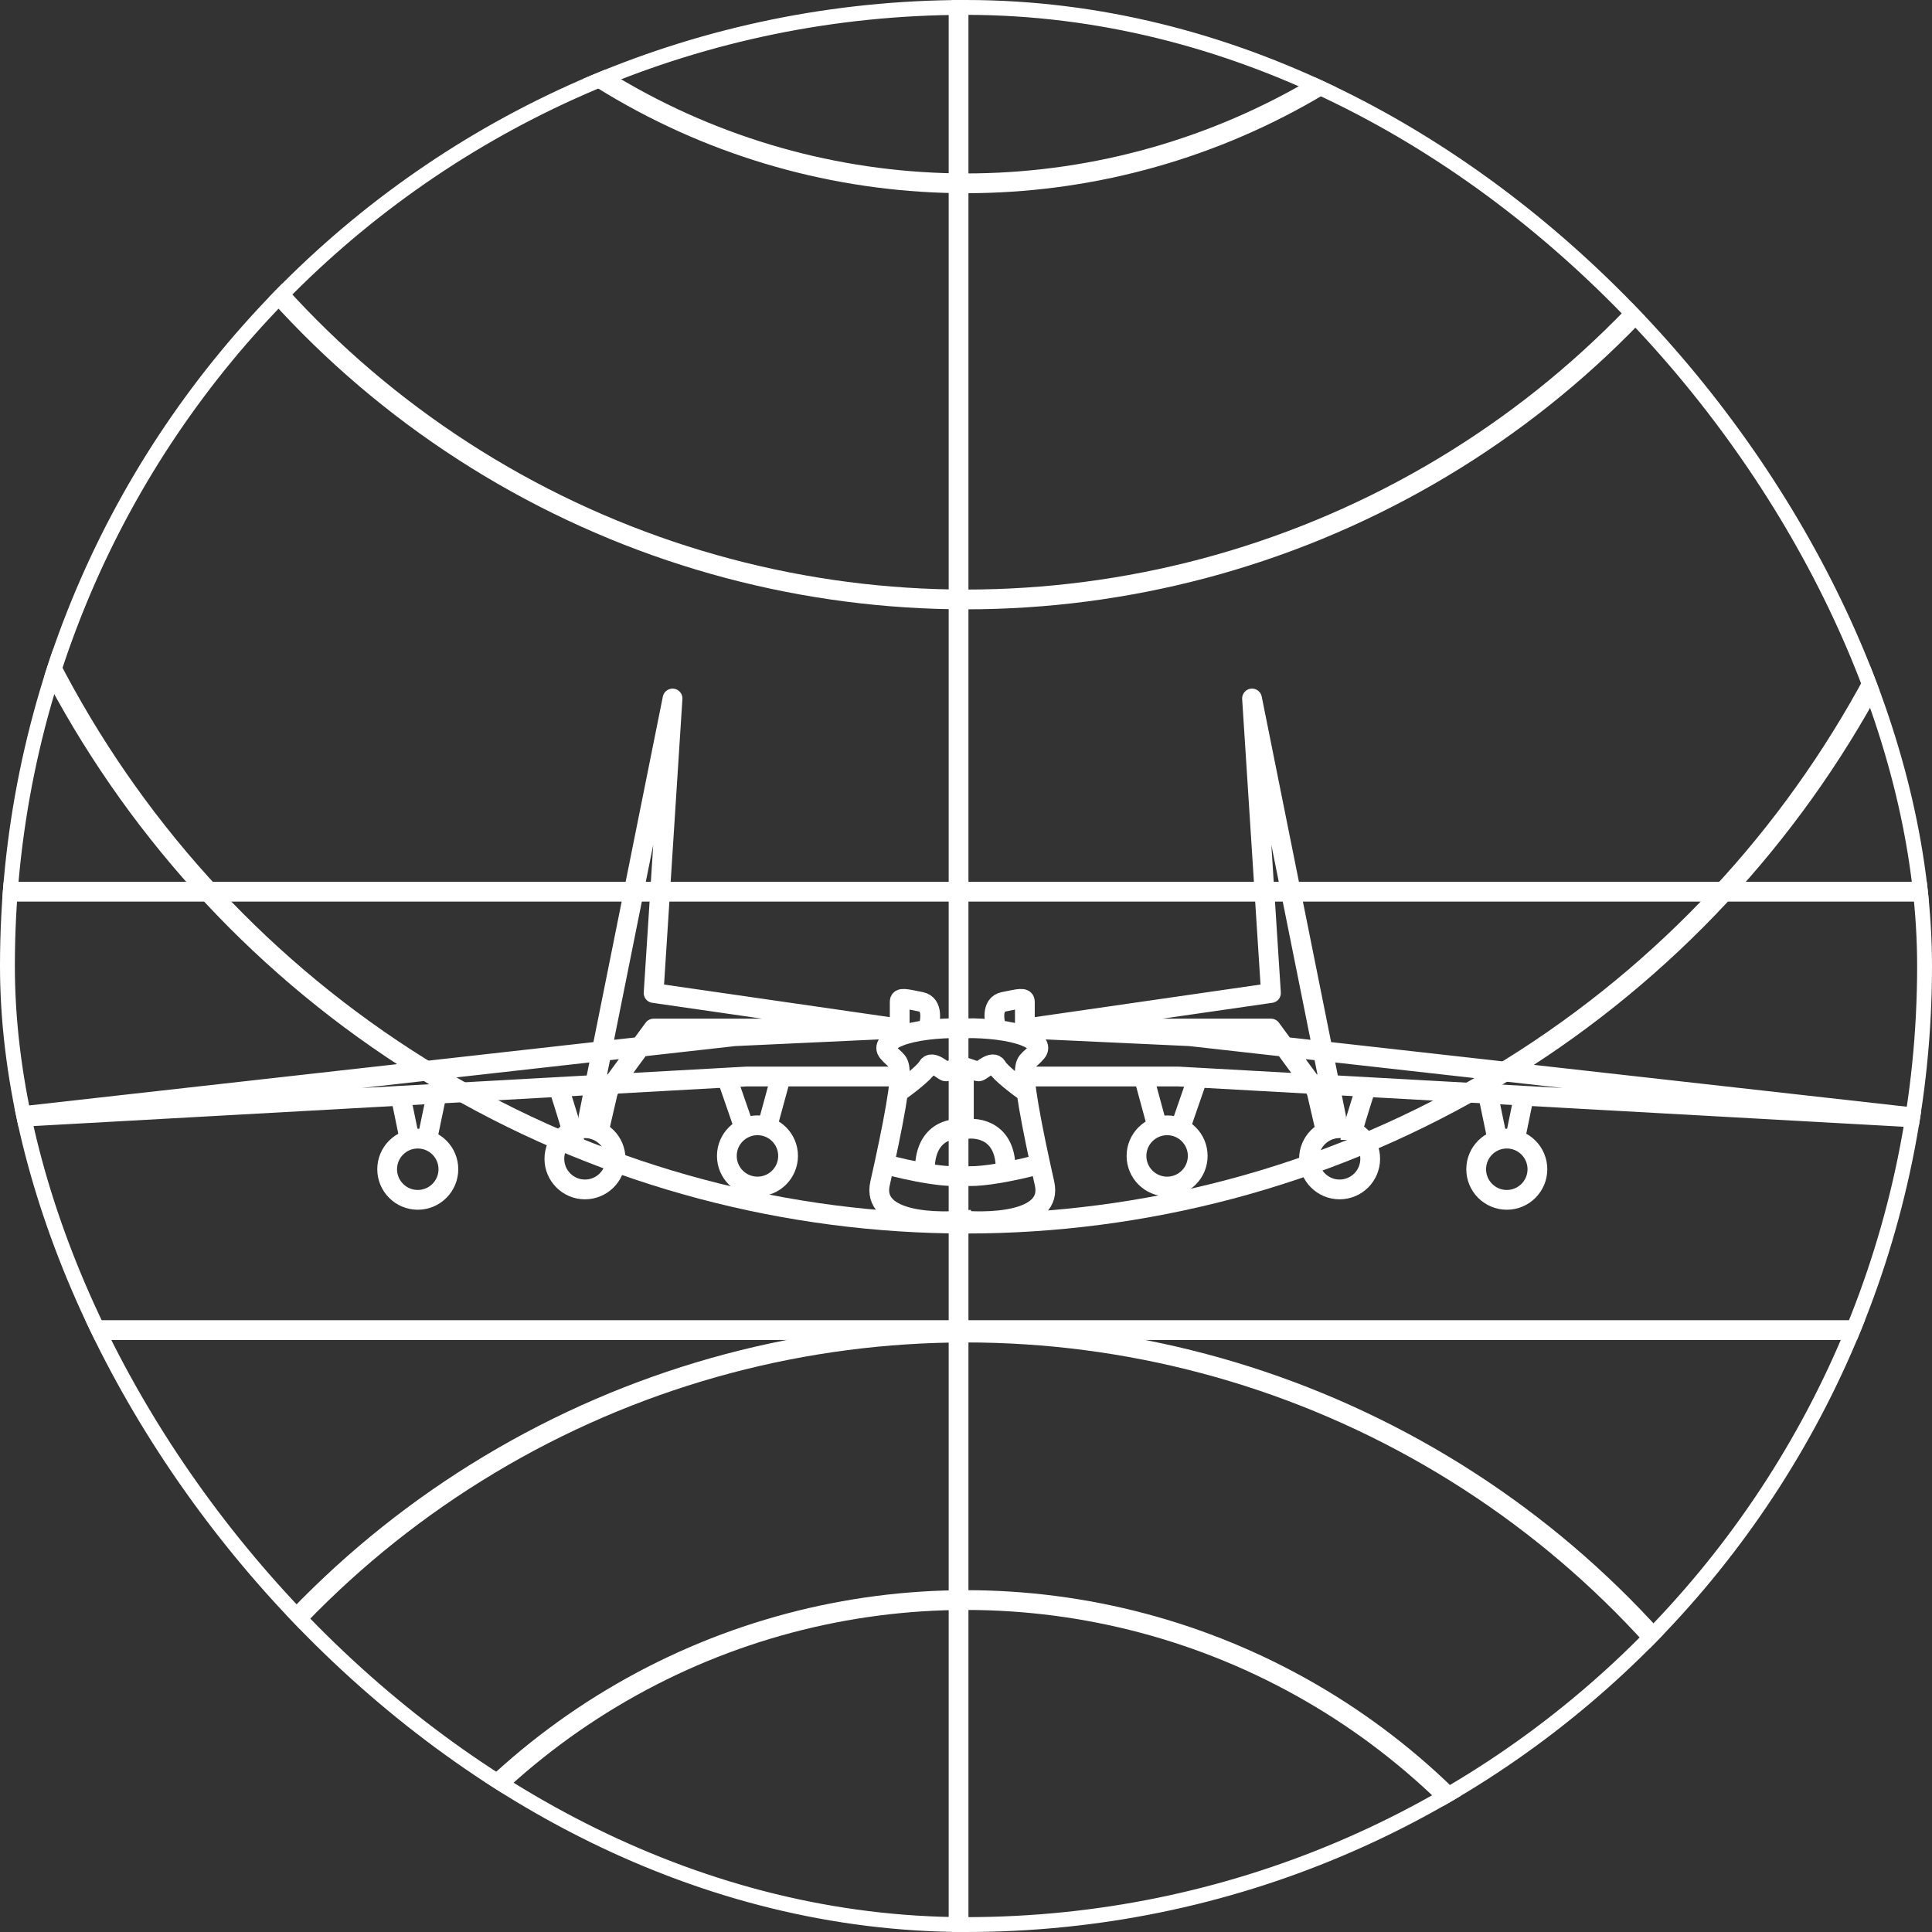 <svg width="130" height="130" viewBox="0 0 130 130" fill="none" xmlns="http://www.w3.org/2000/svg">
<rect x="0" y="0" width="130" height="130" fill="#333333" stroke="none"/>
<g clip-path="url(#clip0_101_17)">
<circle cx="65" cy="13" r="69.335" stroke="white" stroke-width="1.33"/>
<circle cx="65" cy="-22" r="62.335" stroke="white" stroke-width="1.33"/>
<circle cx="63" cy="63" r="62.335" transform="matrix(1 0 0 -1 2 215)" stroke="white" stroke-width="1.33"/>
<circle cx="65" cy="-34" r="46.335" stroke="white" stroke-width="1.33"/>
<circle cx="47" cy="47" r="46.335" transform="matrix(1 0 0 -1 18 201)" stroke="white" stroke-width="1.33"/>
<path d="M0.5 60H65H129.5M64.5 129.5V0.5" stroke="white" stroke-width="1.33" stroke-linecap="round" stroke-linejoin="round"/>
<path d="M129.5 89.5H64.5H0" stroke="white" stroke-width="1.33" stroke-linecap="round" stroke-linejoin="round"/>
<path d="M65.406 82.066C63.096 82.348 58.623 82.257 59.216 79.632C59.317 79.186 59.414 78.749 59.506 78.325M60.539 72.436C60.592 71.272 60.274 71.431 59.745 70.796C59.45 70.442 59.73 70.04 60.539 69.725M60.539 72.436H50.221L0.749 75.188L49.427 69.725L60.539 69.209M60.539 72.436C60.526 72.71 60.487 73.072 60.426 73.507M65.036 69.209C64.212 69.209 64.352 69.159 63.449 69.209C63.078 69.229 62.733 69.26 62.415 69.299M62.415 69.299C62.618 68.74 62.814 67.579 61.967 67.41C60.909 67.198 60.539 67.092 60.539 67.41C60.539 67.609 60.539 68.508 60.539 69.209M62.415 69.299C61.625 69.396 60.997 69.546 60.539 69.725M60.539 69.725C60.539 69.581 60.539 69.402 60.539 69.209M60.539 69.209L43.98 66.818L45.254 47L39.592 75.188L43.98 69.209H60.539ZM60.426 73.507C60.992 73.108 62.183 72.204 62.415 71.788C62.704 71.269 63.474 72.093 63.653 72.093C63.796 72.093 64.635 71.794 65.036 71.645M60.426 73.507C60.261 74.672 59.932 76.365 59.506 78.325M59.506 78.325C61.059 78.751 64.373 79.477 65.21 78.965" stroke="white" stroke-width="1.33" stroke-linejoin="round"/>
<path d="M64.094 82.066C66.404 82.348 70.877 82.257 70.284 79.632C70.183 79.186 70.087 78.749 69.994 78.325M68.961 72.436C68.909 71.272 69.226 71.431 69.755 70.796C70.05 70.442 69.77 70.04 68.961 69.725M68.961 72.436H79.279L128.751 75.188L80.073 69.725L68.961 69.209M68.961 72.436C68.974 72.71 69.013 73.072 69.074 73.507M64.464 69.209C65.288 69.209 65.148 69.159 66.051 69.209C66.422 69.229 66.767 69.26 67.085 69.299M67.085 69.299C66.882 68.74 66.686 67.579 67.533 67.41C68.591 67.198 68.961 67.092 68.961 67.41C68.961 67.609 68.961 68.508 68.961 69.209M67.085 69.299C67.875 69.396 68.503 69.546 68.961 69.725M68.961 69.725C68.961 69.581 68.961 69.402 68.961 69.209M68.961 69.209L85.52 66.818L84.246 47L89.908 75.188L85.52 69.209H68.961ZM69.074 73.507C68.508 73.108 67.317 72.204 67.085 71.788C66.796 71.269 66.026 72.093 65.847 72.093C65.742 72.093 65.264 71.933 64.858 71.788M69.074 73.507C69.239 74.672 69.568 76.365 69.994 78.325M64.464 71.645C64.571 71.685 64.71 71.736 64.858 71.788M69.994 78.325C69.397 78.489 68.54 78.697 67.663 78.862M64.29 78.965C64.805 79.28 66.259 79.126 67.663 78.862M64.858 71.788V75.991M64.858 75.991C63.967 75.843 62.193 76.199 62.231 78.806M64.858 75.991C65.837 75.806 67.768 76.12 67.663 78.862" stroke="white" stroke-width="1.33" stroke-linejoin="round"/>
<path d="M27.698 77.28C27.656 77.154 27.226 75.059 27.016 74.028M28.616 77.28L29.35 73.765M38.635 76.703C38.635 76.472 37.971 74.351 37.638 73.32M40.156 76.703L40.996 73.083M50.097 75.942L48.917 72.533M51.592 75.942L52.563 72.375" stroke="white" stroke-width="1.33"/>
<path d="M101.802 77.28C101.844 77.154 102.275 75.059 102.484 74.028M100.884 77.28L100.15 73.765M90.865 76.703C90.865 76.472 91.529 74.351 91.862 73.32M89.344 76.703L88.504 73.083M79.403 75.942L80.583 72.533M77.908 75.942L76.938 72.375" stroke="white" stroke-width="1.33"/>
<circle cx="39.362" cy="77.974" r="2.06" stroke="white" stroke-width="1.33"/>
<circle cx="1.395" cy="1.395" r="2.06" transform="matrix(-1 0 0 1 91.533 76.579)" stroke="white" stroke-width="1.33"/>
<circle cx="28.111" cy="78.675" r="2.06" stroke="white" stroke-width="1.33"/>
<circle cx="1.395" cy="1.395" r="2.06" transform="matrix(-1 0 0 1 102.784 77.28)" stroke="white" stroke-width="1.33"/>
<circle cx="50.968" cy="77.779" r="2.06" stroke="white" stroke-width="1.33"/>
<circle cx="1.395" cy="1.395" r="2.06" transform="matrix(-1 0 0 1 79.927 76.385)" stroke="white" stroke-width="1.33"/>
</g>
<rect x="0.5" y="0.5" width="129" height="129" rx="64.5" stroke="white"/>
<defs>
<clipPath id="clip0_101_17">
<rect width="130" height="130" rx="65" fill="white"/>
</clipPath>
</defs>
</svg>
